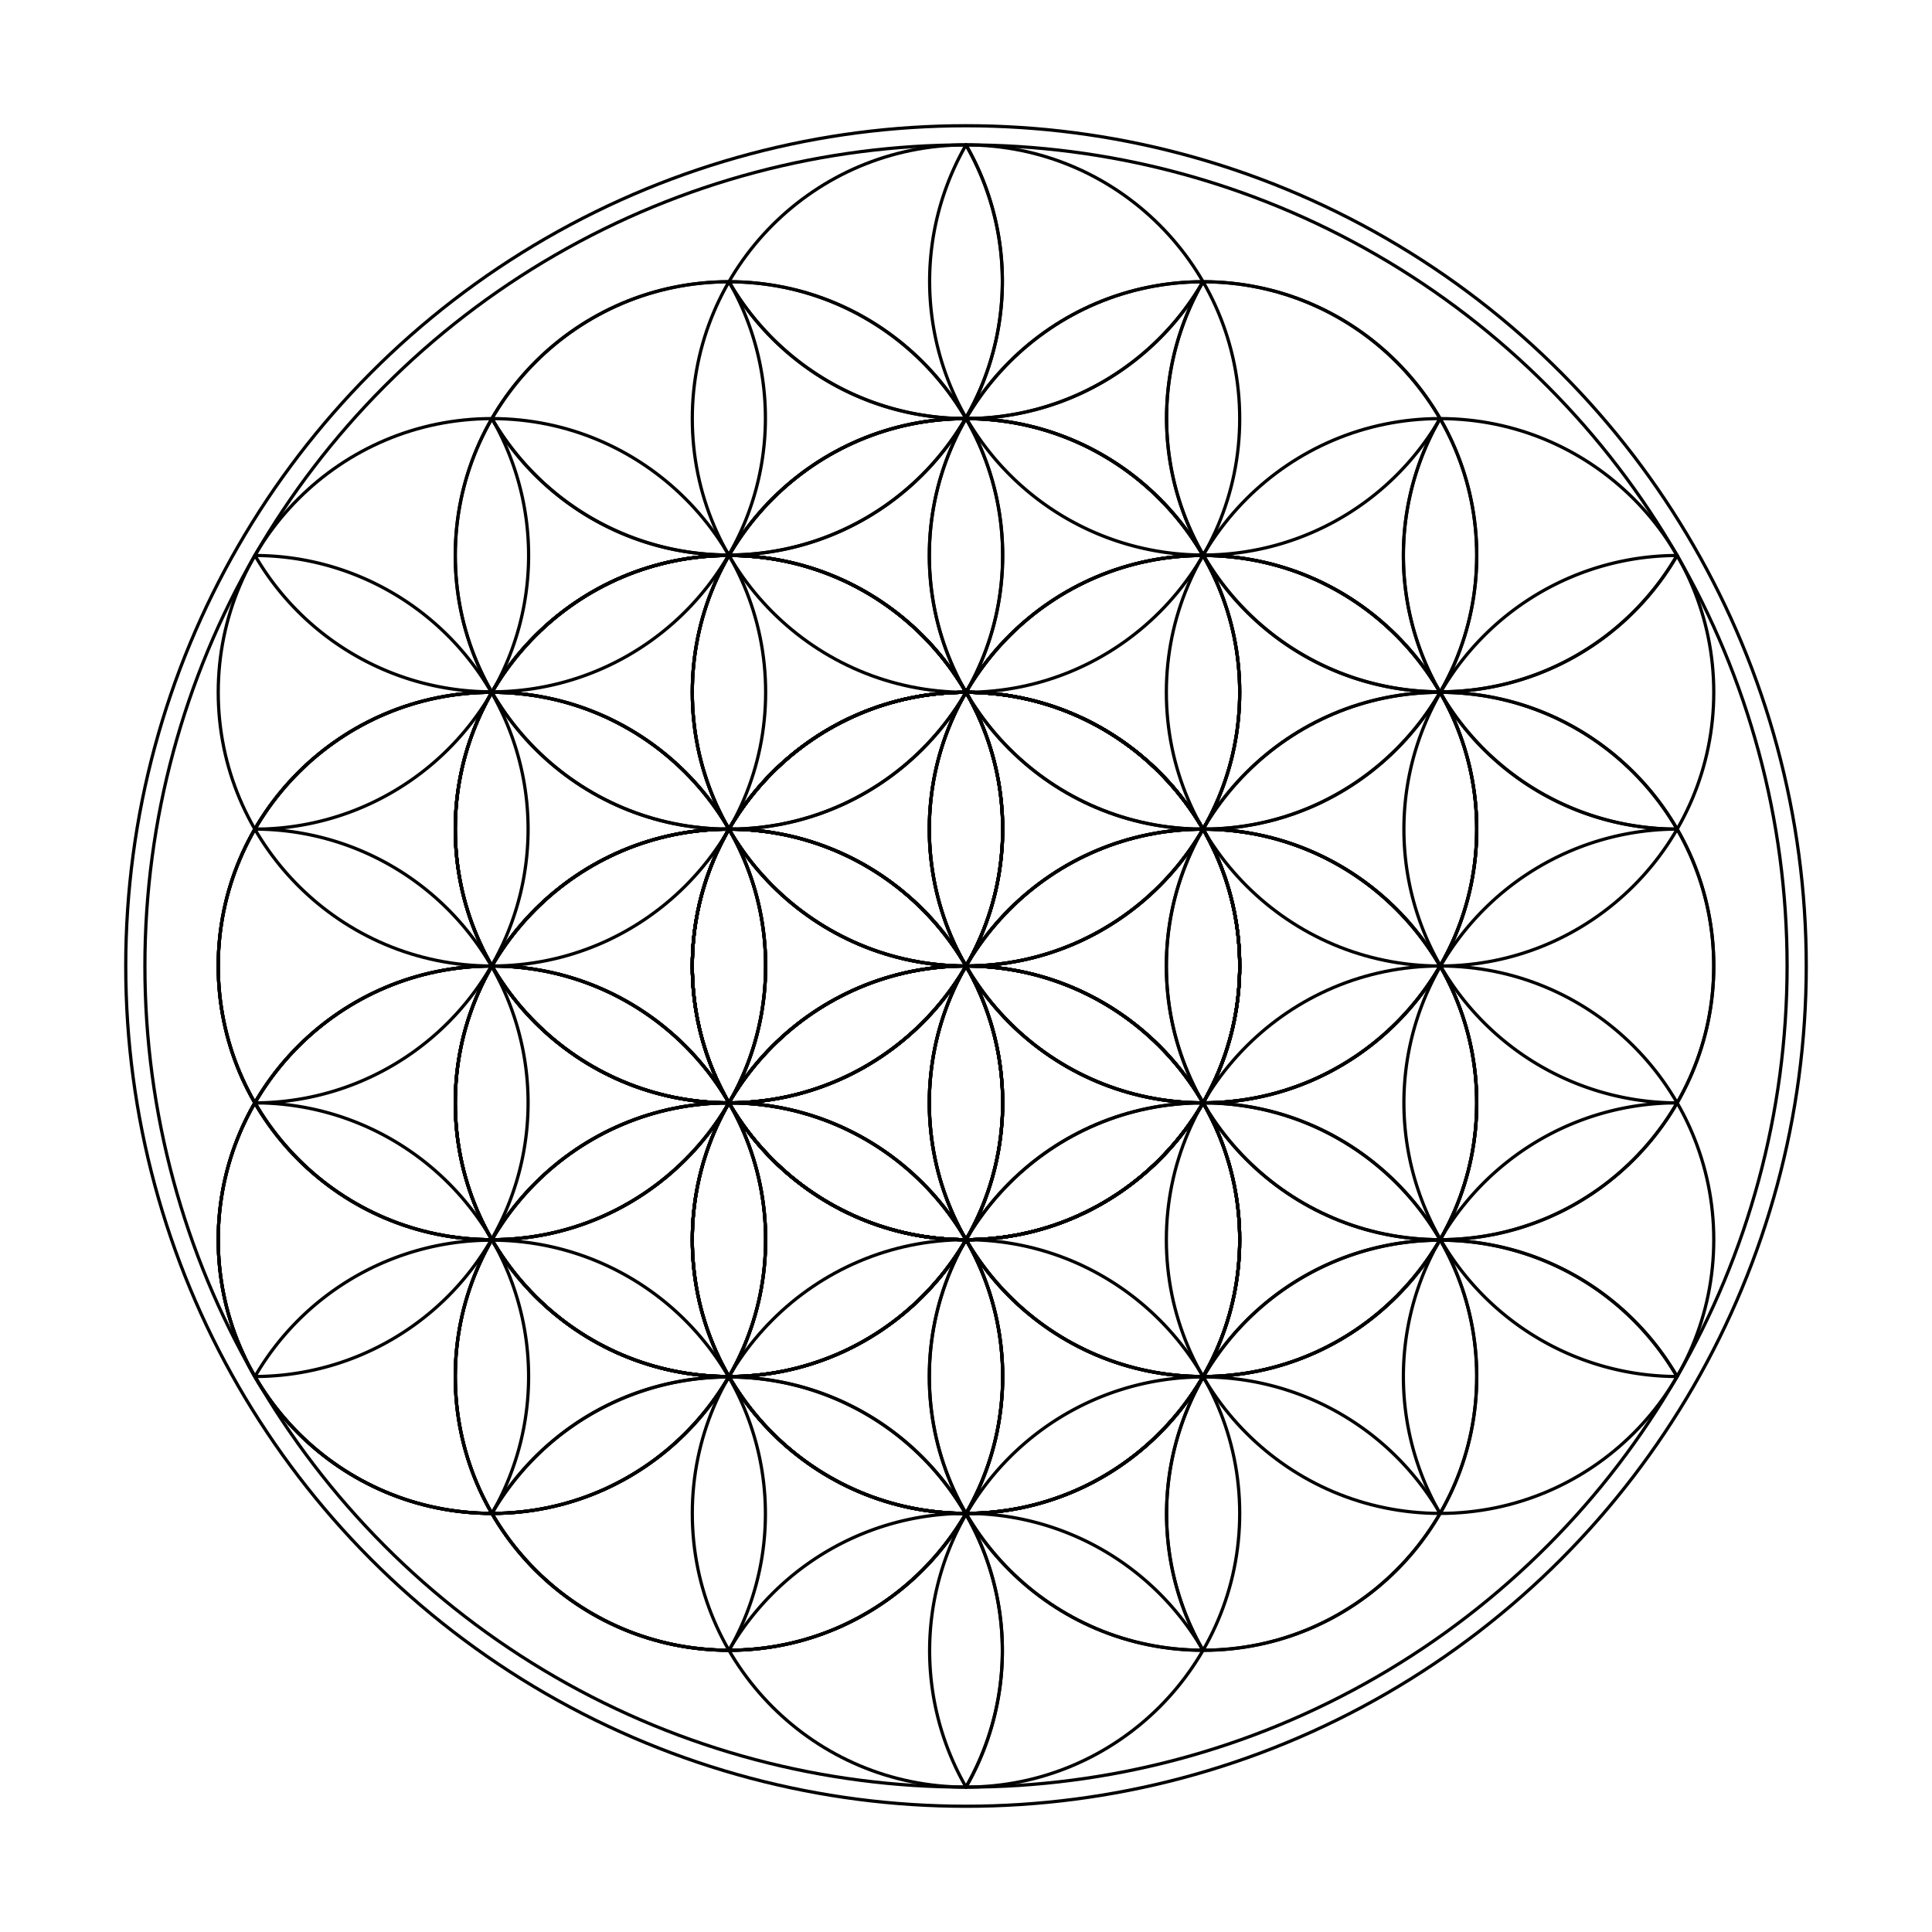 <?xml version="1.0"?>
<!DOCTYPE svg PUBLIC '-//W3C//DTD SVG 1.0//EN'
          'http://www.w3.org/TR/2001/REC-SVG-20010904/DTD/svg10.dtd'>
<svg xmlns:xlink="http://www.w3.org/1999/xlink" style="fill-opacity:1; color-rendering:auto; color-interpolation:auto; text-rendering:auto; stroke:black; stroke-linecap:square; stroke-miterlimit:10; shape-rendering:auto; stroke-opacity:1; fill:black; stroke-dasharray:none; font-weight:normal; stroke-width:1; font-family:'Dialog'; font-style:normal; stroke-linejoin:miter; font-size:12px; stroke-dashoffset:0; image-rendering:auto;" width="600" height="600" xmlns="http://www.w3.org/2000/svg"
><!--Generated by the Batik Graphics2D SVG Generator--><defs id="genericDefs"
  /><g
  ><g style="stroke-linecap:round;" transform="translate(300,300)"
    ><circle r="85" style="fill:none;" cx="0" cy="0"
    /></g
    ><g style="stroke-linecap:round;" transform="translate(300,300)"
    ><circle r="85" style="fill:none;" cx="0" cy="0"
      /><circle r="85" style="fill:none;" cx="73.612" cy="-42.5"
      /><circle r="85" style="fill:none;" cx="73.612" cy="42.5"
      /><circle r="85" style="fill:none;" cx="0" cy="85"
      /><circle r="85" style="fill:none;" cx="-73.612" cy="42.5"
      /><circle r="85" style="fill:none;" cx="-73.612" cy="42.5"
      /><circle r="85" style="fill:none;" cx="-73.612" cy="-42.5"
      /><circle r="85" style="fill:none;" cx="0" cy="-85"
    /></g
    ><g style="stroke-linecap:round;" transform="matrix(1,0,0,1,300,300) translate(73.612,42.5)"
    ><circle r="85" style="fill:none;" cx="0" cy="0"
      /><circle r="85" style="fill:none;" cx="73.612" cy="-42.5"
      /><circle r="85" style="fill:none;" cx="73.612" cy="42.5"
      /><circle r="85" style="fill:none;" cx="0" cy="85"
      /><circle r="85" style="fill:none;" cx="-73.612" cy="42.5"
      /><circle r="85" style="fill:none;" cx="-73.612" cy="42.5"
      /><circle r="85" style="fill:none;" cx="-73.612" cy="-42.5"
      /><circle r="85" style="fill:none;" cx="0" cy="-85"
    /></g
    ><g style="stroke-linecap:round;" transform="matrix(1,0,0,1,300,300) translate(73.612,-42.5)"
    ><circle r="85" style="fill:none;" cx="0" cy="0"
      /><circle r="85" style="fill:none;" cx="73.612" cy="-42.5"
      /><circle r="85" style="fill:none;" cx="73.612" cy="42.5"
      /><circle r="85" style="fill:none;" cx="0" cy="85"
      /><circle r="85" style="fill:none;" cx="-73.612" cy="42.5"
      /><circle r="85" style="fill:none;" cx="-73.612" cy="42.5"
      /><circle r="85" style="fill:none;" cx="-73.612" cy="-42.5"
      /><circle r="85" style="fill:none;" cx="0" cy="-85"
    /></g
    ><g style="stroke-linecap:round;" transform="matrix(1,0,0,1,300,300) translate(-0,85)"
    ><circle r="85" style="fill:none;" cx="0" cy="0"
      /><circle r="85" style="fill:none;" cx="73.612" cy="-42.5"
      /><circle r="85" style="fill:none;" cx="73.612" cy="42.5"
      /><circle r="85" style="fill:none;" cx="0" cy="85"
      /><circle r="85" style="fill:none;" cx="-73.612" cy="42.5"
      /><circle r="85" style="fill:none;" cx="-73.612" cy="42.5"
      /><circle r="85" style="fill:none;" cx="-73.612" cy="-42.5"
      /><circle r="85" style="fill:none;" cx="0" cy="-85"
    /></g
    ><g style="stroke-linecap:round;" transform="matrix(1,0,0,1,300,300) translate(-73.612,42.5)"
    ><circle r="85" style="fill:none;" cx="0" cy="0"
      /><circle r="85" style="fill:none;" cx="73.612" cy="-42.5"
      /><circle r="85" style="fill:none;" cx="73.612" cy="42.5"
      /><circle r="85" style="fill:none;" cx="0" cy="85"
      /><circle r="85" style="fill:none;" cx="-73.612" cy="42.5"
      /><circle r="85" style="fill:none;" cx="-73.612" cy="42.5"
      /><circle r="85" style="fill:none;" cx="-73.612" cy="-42.5"
      /><circle r="85" style="fill:none;" cx="0" cy="-85"
    /></g
    ><g style="stroke-linecap:round;" transform="matrix(1,0,0,1,300,300) translate(-73.612,42.5)"
    ><circle r="85" style="fill:none;" cx="0" cy="0"
      /><circle r="85" style="fill:none;" cx="73.612" cy="-42.5"
      /><circle r="85" style="fill:none;" cx="73.612" cy="42.5"
      /><circle r="85" style="fill:none;" cx="0" cy="85"
      /><circle r="85" style="fill:none;" cx="-73.612" cy="42.5"
      /><circle r="85" style="fill:none;" cx="-73.612" cy="42.5"
      /><circle r="85" style="fill:none;" cx="-73.612" cy="-42.5"
      /><circle r="85" style="fill:none;" cx="0" cy="-85"
    /></g
    ><g style="stroke-linecap:round;" transform="matrix(1,0,0,1,300,300) translate(-73.612,-42.5)"
    ><circle r="85" style="fill:none;" cx="0" cy="0"
      /><circle r="85" style="fill:none;" cx="73.612" cy="-42.5"
      /><circle r="85" style="fill:none;" cx="73.612" cy="42.5"
      /><circle r="85" style="fill:none;" cx="0" cy="85"
      /><circle r="85" style="fill:none;" cx="-73.612" cy="42.5"
      /><circle r="85" style="fill:none;" cx="-73.612" cy="42.5"
      /><circle r="85" style="fill:none;" cx="-73.612" cy="-42.5"
      /><circle r="85" style="fill:none;" cx="0" cy="-85"
    /></g
    ><g style="stroke-linecap:round;" transform="matrix(1,0,0,1,300,300) translate(0,-85)"
    ><circle r="85" style="fill:none;" cx="0" cy="0"
      /><circle r="85" style="fill:none;" cx="73.612" cy="-42.5"
      /><circle r="85" style="fill:none;" cx="73.612" cy="42.5"
      /><circle r="85" style="fill:none;" cx="0" cy="85"
      /><circle r="85" style="fill:none;" cx="-73.612" cy="42.5"
      /><circle r="85" style="fill:none;" cx="-73.612" cy="42.5"
      /><circle r="85" style="fill:none;" cx="-73.612" cy="-42.5"
      /><circle r="85" style="fill:none;" cx="0" cy="-85"
    /></g
    ><g style="stroke-linecap:round;" transform="matrix(1,0,0,1,300,300)"
    ><path style="fill:none;" d="M73.612 -212.5 A85 85 0 0 1 -73.612 -212.5"
      /><path d="M73.612 -212.5 A85 85 0 0 1 -73.612 -212.5" style="fill:none;" transform="rotate(60)"
      /><path d="M73.612 -212.5 A85 85 0 0 1 -73.612 -212.5" style="fill:none;" transform="rotate(120)"
      /><path d="M73.612 -212.5 A85 85 0 0 1 -73.612 -212.5" style="fill:none;" transform="rotate(180)"
      /><path d="M73.612 -212.5 A85 85 0 0 1 -73.612 -212.5" style="fill:none;" transform="rotate(240)"
      /><path d="M73.612 -212.5 A85 85 0 0 1 -73.612 -212.5" style="fill:none;" transform="rotate(300)"
      /><path d="M73.612 -212.5 A85 85 0 0 1 -73.612 -212.5" style="fill:none;" transform="rotate(360)"
      /><path d="M73.612 -212.5 A85 85 0 0 1 -73.612 -212.5" style="fill:none;" transform="rotate(420)"
    /></g
    ><g style="stroke-linecap:round;" transform="matrix(1,0,0,1,300,300)"
    ><path style="fill:none;" d="M-0.015 -255 A85 85 0 0 1 -147.239 -170"
      /><path d="M-0.015 -255 A85 85 0 0 1 -147.239 -170" style="fill:none;" transform="rotate(60)"
      /><path d="M-0.015 -255 A85 85 0 0 1 -147.239 -170" style="fill:none;" transform="rotate(120)"
      /><path d="M-0.015 -255 A85 85 0 0 1 -147.239 -170" style="fill:none;" transform="rotate(180)"
      /><path d="M-0.015 -255 A85 85 0 0 1 -147.239 -170" style="fill:none;" transform="rotate(240)"
      /><path d="M-0.015 -255 A85 85 0 0 1 -147.239 -170" style="fill:none;" transform="rotate(300)"
      /><path d="M-0.015 -255 A85 85 0 0 1 -147.239 -170" style="fill:none;" transform="rotate(360)"
      /><path d="M-0.015 -255 A85 85 0 0 1 -147.239 -170" style="fill:none;" transform="rotate(420)"
      /><line transform="rotate(480)" x1="73.627" x2="73.627" y1="-212.5" style="fill:none;" y2="-212.5"
      /><path d="M147.239 -170 A85 85 0 0 1 0.015 -255" style="fill:none;" transform="rotate(480)"
      /><line transform="rotate(540)" x1="73.627" x2="73.627" y1="-212.5" style="fill:none;" y2="-212.5"
      /><path d="M147.239 -170 A85 85 0 0 1 0.015 -255" style="fill:none;" transform="rotate(540)"
      /><line transform="rotate(600)" x1="73.627" x2="73.627" y1="-212.5" style="fill:none;" y2="-212.5"
      /><path d="M147.239 -170 A85 85 0 0 1 0.015 -255" style="fill:none;" transform="rotate(600)"
      /><line transform="rotate(660)" x1="73.627" x2="73.627" y1="-212.5" style="fill:none;" y2="-212.5"
      /><path d="M147.239 -170 A85 85 0 0 1 0.015 -255" style="fill:none;" transform="rotate(660)"
      /><line transform="rotate(720)" x1="73.627" x2="73.627" y1="-212.5" style="fill:none;" y2="-212.5"
      /><path d="M147.239 -170 A85 85 0 0 1 0.015 -255" style="fill:none;" transform="rotate(720)"
      /><line transform="rotate(780)" x1="73.627" x2="73.627" y1="-212.5" style="fill:none;" y2="-212.5"
      /><path d="M147.239 -170 A85 85 0 0 1 0.015 -255" style="fill:none;" transform="rotate(780)"
      /><line transform="rotate(840)" x1="73.627" x2="73.627" y1="-212.5" style="fill:none;" y2="-212.5"
      /><path d="M147.239 -170 A85 85 0 0 1 0.015 -255" style="fill:none;" transform="rotate(840)"
      /><line transform="rotate(900)" x1="73.627" x2="73.627" y1="-212.5" style="fill:none;" y2="-212.5"
      /><path d="M147.239 -170 A85 85 0 0 1 0.015 -255" style="fill:none;" transform="rotate(900)"
      /><circle r="255" style="fill:none;" cx="0" transform="rotate(960)" cy="0"
      /><circle r="260.95" style="fill:none;" cx="0" transform="rotate(960)" cy="0"
    /></g
  ></g
></svg
>
